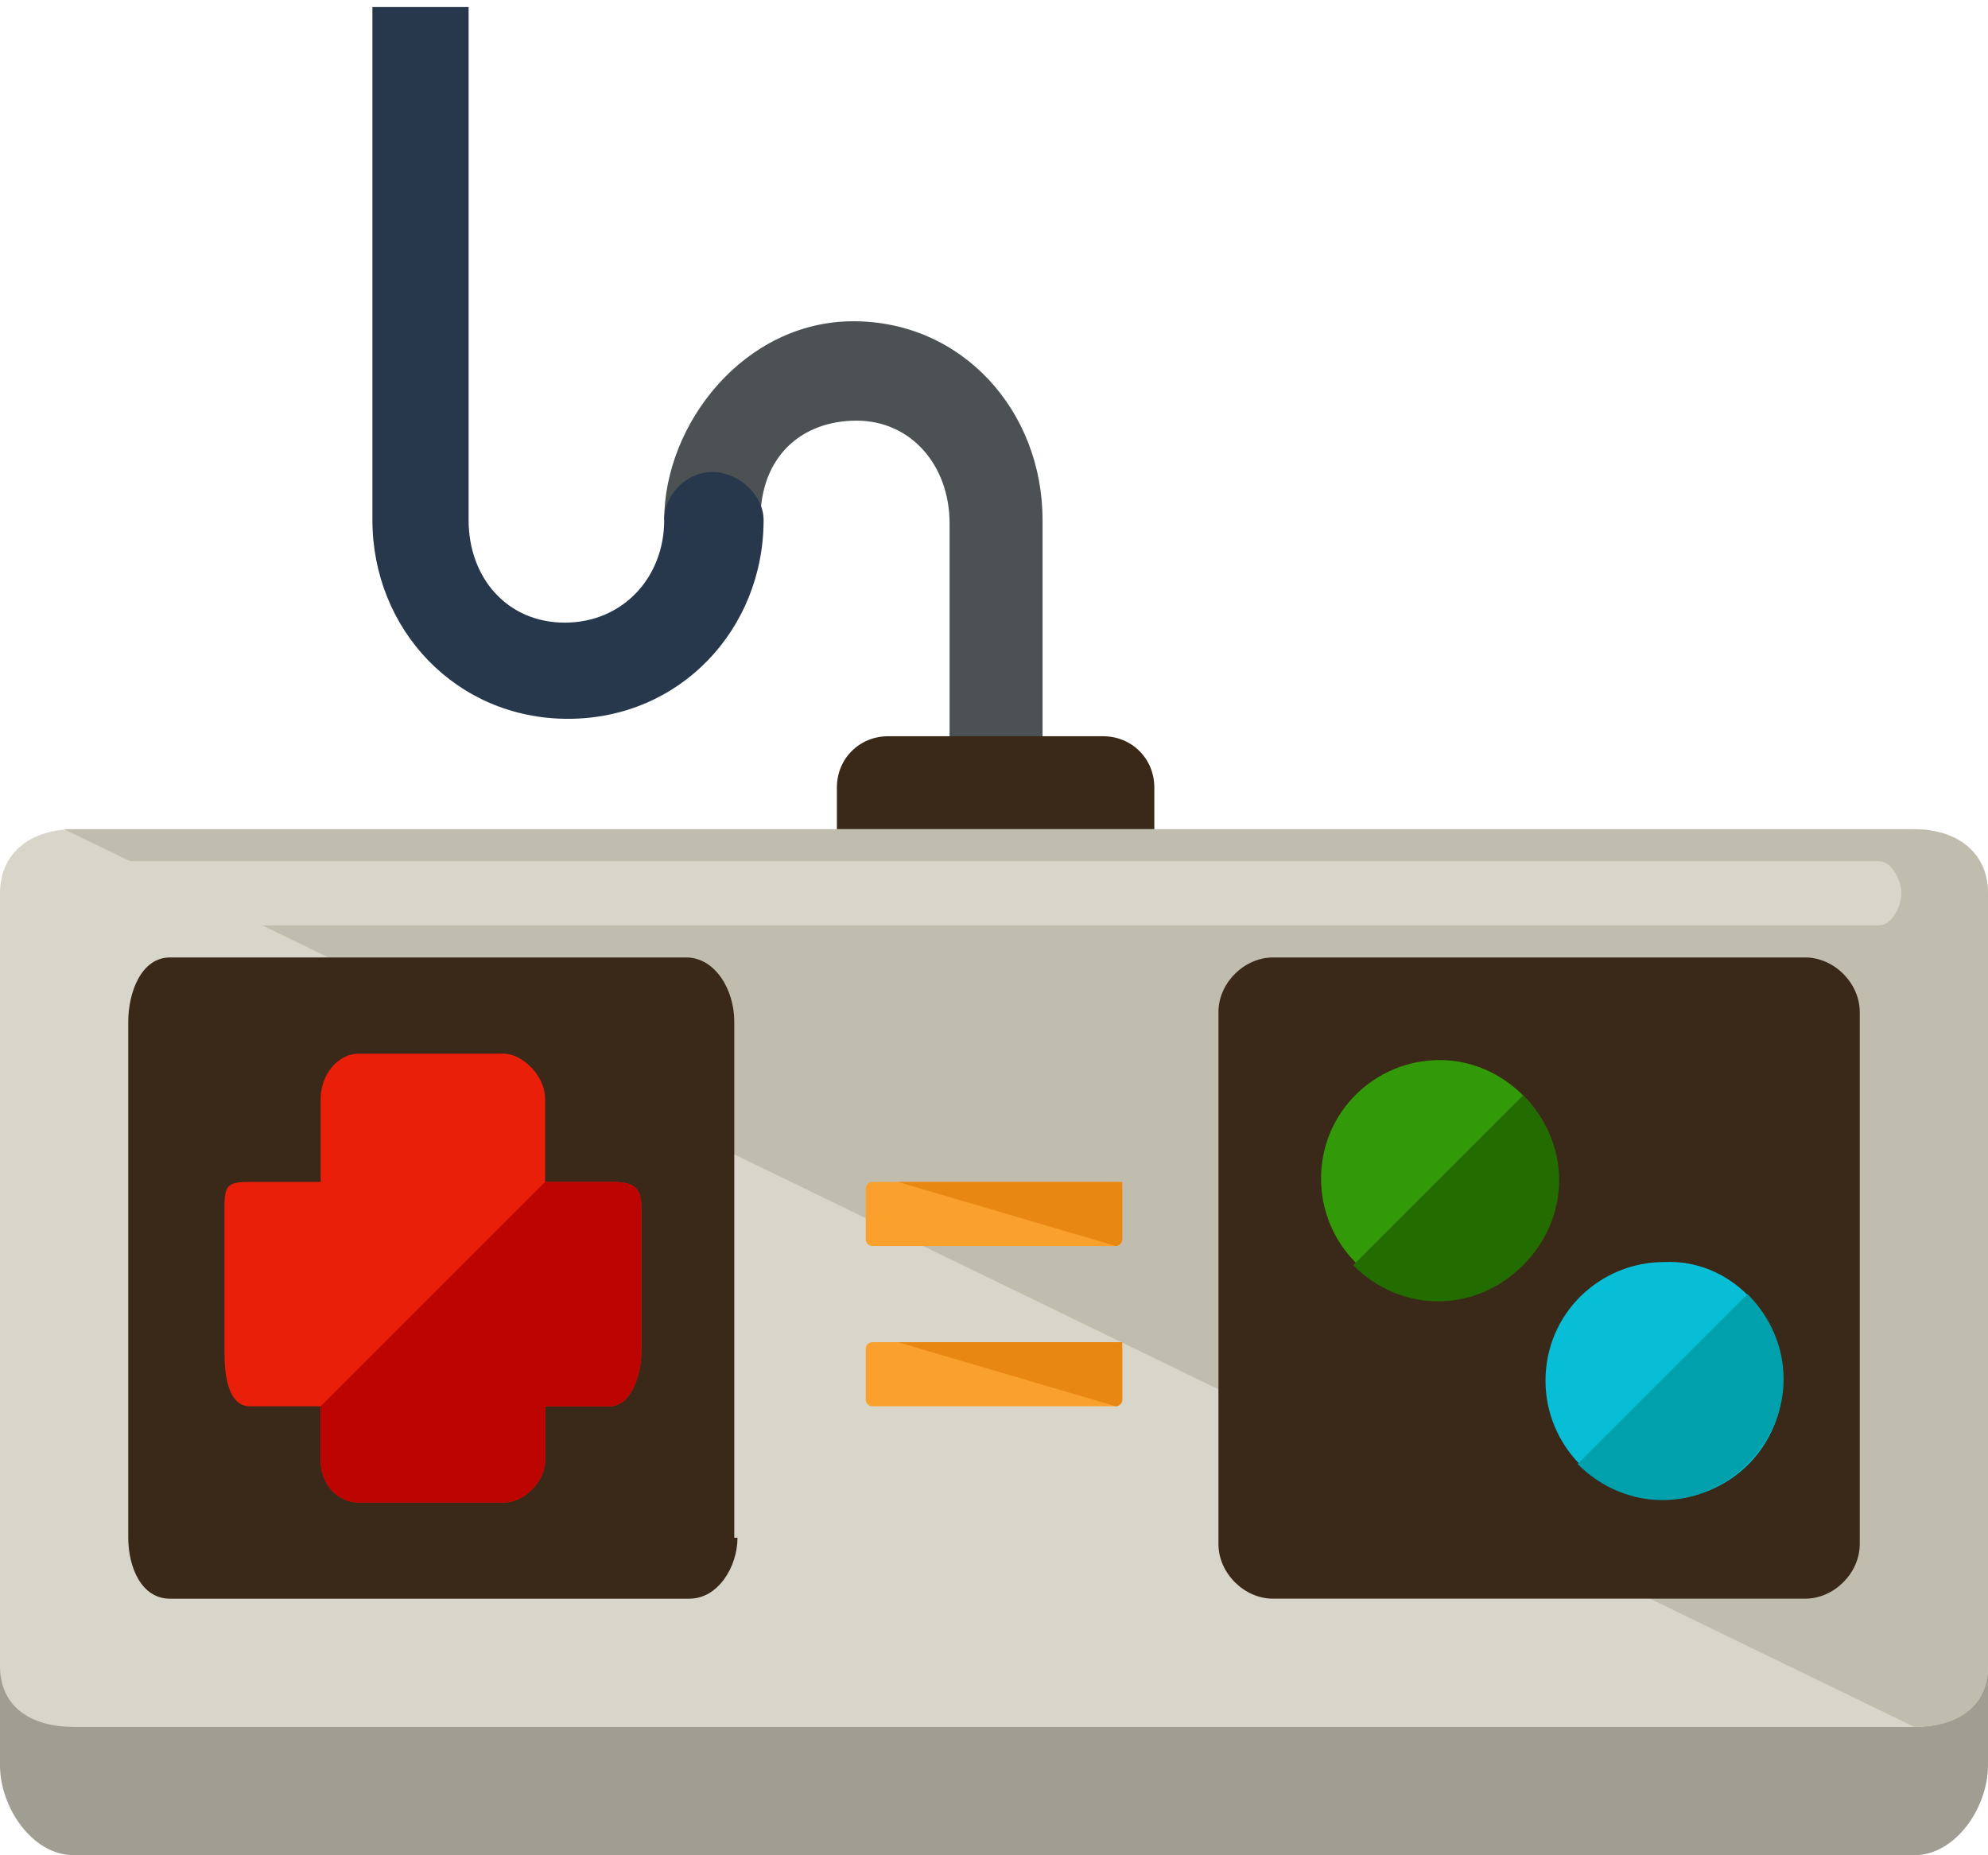<?xml version="1.0" encoding="UTF-8" standalone="no"?>
<!-- Generator: Adobe Illustrator 19.0.0, SVG Export Plug-In . SVG Version: 6.00 Build 0)  -->

<svg
   xmlns:dc="http://purl.org/dc/elements/1.1/"
   xmlns:cc="http://creativecommons.org/ns#"
   xmlns:rdf="http://www.w3.org/1999/02/22-rdf-syntax-ns#"
   xmlns:svg="http://www.w3.org/2000/svg"
   xmlns="http://www.w3.org/2000/svg"
   xmlns:sodipodi="http://sodipodi.sourceforge.net/DTD/sodipodi-0.dtd"
   xmlns:inkscape="http://www.inkscape.org/namespaces/inkscape"
   version="1.1"
   id="Layer_1"
   x="0px"
   y="0px"
   viewBox="0 0 496 462.91"
   xml:space="preserve"
   inkscape:version="0.91 r13725"
   sodipodi:docname="controller.svg"
   width="496"
   height="462.91"><defs
     id="defs75" /><sodipodi:namedview
     pagecolor="#ffffff"
     bordercolor="#666666"
     borderopacity="1"
     objecttolerance="10"
     gridtolerance="10"
     guidetolerance="10"
     inkscape:pageopacity="0"
     inkscape:pageshadow="2"
     inkscape:window-width="828"
     inkscape:window-height="405"
     id="namedview73"
     showgrid="false"
     fit-margin-top="0"
     fit-margin-left="0"
     fit-margin-right="0"
     fit-margin-bottom="0"
     inkscape:zoom="2"
     inkscape:cx="120.24193"
     inkscape:cy="276.40849"
     inkscape:window-x="858"
     inkscape:window-y="546"
     inkscape:window-maximized="0"
     inkscape:current-layer="Layer_1" /><path
     style="fill:#4c5254"
     d="m 260.916,185.761 -24,0 0,-55.2 c 0,-14.4 -9.6,-25.6 -23.2,-25.6 -13.6,0 -24,8.8 -24,24.8 l -24,0 c 0,-24 20,-49.6 47.2,-49.6 27.2,0 47.2,22.4 47.2,49.6 l 0,56 0.8,0 z"
     id="path39"
     inkscape:connector-curvature="0" /><path
     style="fill:#3a2819"
     d="m 288,274.11 c 0,7.2 -5.6,12.8 -12.8,12.8 l -53.6,0 c -7.2,0 -12.8,-5.6 -12.8,-12.8 l 0,-77.6 c 0,-7.2 5.6,-12.8 12.8,-12.8 l 53.6,0 c 7.2,0 12.8,5.6 12.8,12.8 l 0,77.6 z"
     id="path3"
     inkscape:connector-curvature="0" /><path
     style="fill:#a09d93"
     d="m 496,440.51 c 0,10.4 -8,22.4 -18.4,22.4 l -459.2,0 c -10.4,0 -18.4,-12 -18.4,-22.4 l 0,-192.8 c 0,-10.4 8,-16.8 18.4,-16.8 l 459.2,0 c 10.4,0 18.4,6.4 18.4,16.8 l 0,192.8 z"
     id="path5"
     inkscape:connector-curvature="0" /><path
     style="fill:#d8d6ca"
     d="m 496,415.71 c 0,10.4 -8,15.2 -18.4,15.2 l -459.2,0 c -10.4,0 -18.4,-4.8 -18.4,-15.2 l 0,-192.8 c 0,-10.4 8,-16 18.4,-16 l 459.2,0 c 10.4,0 18.4,5.6 18.4,16 l 0,192.8 z"
     id="path7"
     inkscape:connector-curvature="0" /><path
     style="fill:#c1bdae"
     d="m 16,206.91 461.6,0 c 10.4,0 18.4,5.6 18.4,16 l 0,192.8 c 0,10.4 -8,15.2 -18.4,15.2"
     id="path9"
     inkscape:connector-curvature="0" /><path
     style="fill:#f9a12c"
     d="m 280,309.31 c 0,0.8 -0.8,1.6 -1.6,1.6 l -60.8,0 c -0.8,0 -1.6,-0.8 -1.6,-1.6 l 0,-12.8 c 0,-0.8 0.8,-1.6 1.6,-1.6 l 60.8,0 c 0.8,0 1.6,0.8 1.6,1.6 l 0,12.8 z"
     id="path11"
     inkscape:connector-curvature="0" /><path
     style="fill:#e88813"
     d="m 224,294.91 0,0 56,0 0,0 0,14.4 c 0,0.8 -0.8,1.6 -1.6,1.6"
     id="path13"
     inkscape:connector-curvature="0" /><path
     style="fill:#f9a12c"
     d="m 280,349.31 c 0,0.8 -0.8,1.6 -1.6,1.6 l -60.8,0 c -0.8,0 -1.6,-0.8 -1.6,-1.6 l 0,-12.8 c 0,-0.8 0.8,-1.6 1.6,-1.6 l 60.8,0 c 0.8,0 1.6,0.8 1.6,1.6 l 0,12.8 z"
     id="path15"
     inkscape:connector-curvature="0" /><path
     style="fill:#e88813"
     d="m 224,334.91 0,0 56,0 0,0 0,14.4 c 0,0.8 -0.8,1.6 -1.6,1.6"
     id="path17"
     inkscape:connector-curvature="0" /><g
     id="g19"
     transform="translate(0,-25.09)"><path
       style="fill:#3a2819"
       d="m 184,408.8 c 0,7.2 -4.8,15.2 -12,15.2 L 42.4,424 C 35.2,424 32,416 32,408.8 L 32,280 c 0,-7.2 3.2,-16 10.4,-16 l 128.8,0 c 7.2,0 12,8 12,16 l 0,128.8 0.8,0 z"
       id="path21"
       inkscape:connector-curvature="0" /><path
       style="fill:#3a2819"
       d="m 464,410.4 c 0,7.2 -6.4,13.6 -13.6,13.6 l -132.8,0 c -7.2,0 -13.6,-6.4 -13.6,-13.6 l 0,-132.8 c 0,-7.2 6.4,-13.6 13.6,-13.6 l 132.8,0 c 7.2,0 13.6,6.4 13.6,13.6 l 0,132.8 0,0 z"
       id="path23"
       inkscape:connector-curvature="0" /></g><path
     style="fill:#ea1f0a"
     d="m 152,294.91 -16,0 0,-20.8 c 0,-5.6 -5.6,-11.2 -10.4,-11.2 l -36,0 c -5.6,0 -9.6,5.6 -9.6,11.2 l 0,20.8 -17.6,0 c -5.6,0 -6.4,0.8 -6.4,6.4 l 0,36 c 0,5.6 0.8,13.6 6.4,13.6 l 17.6,0 0,13.6 c 0,5.6 4,10.4 9.6,10.4 l 36,0 c 5.6,0 10.4,-5.6 10.4,-10.4 l 0,-13.6 16,0 c 5.6,0 8,-8 8,-13.6 l 0,-36 c 0,-5.6 -2.4,-6.4 -8,-6.4 z"
     id="path25"
     inkscape:connector-curvature="0" /><path
     style="fill:#bc0400"
     d="m 80,350.91 0,13.6 c 0,5.6 4,10.4 9.6,10.4 l 36,0 c 5.6,0 10.4,-5.6 10.4,-10.4 l 0,-13.6 16,0 c 5.6,0 8,-8 8,-13.6 l 0,-36 c 0,-5.6 -2.4,-6.4 -8,-6.4 l -16,0"
     id="path27"
     inkscape:connector-curvature="0" /><path
     style="fill:#329908"
     d="m 388.8,294.11 c 0,16.8 -13.6,29.6 -29.6,29.6 -16.8,0 -29.6,-13.6 -29.6,-29.6 0,-16.8 13.6,-29.6 29.6,-29.6 16,0 29.6,13.6 29.6,29.6 z"
     id="path29"
     inkscape:connector-curvature="0" /><path
     style="fill:#236d00"
     d="m 380,273.31 c 12,12 12,30.4 0,42.4 -12,12 -30.4,12 -42.4,0"
     id="path31"
     inkscape:connector-curvature="0" /><path
     style="fill:#07bed6"
     d="m 444.8,344.51 c 0,16.8 -13.6,29.6 -29.6,29.6 -16.8,0 -29.6,-13.6 -29.6,-29.6 0,-16.8 13.6,-29.6 29.6,-29.6 16,-0.8 29.6,12.8 29.6,29.6 z"
     id="path33"
     inkscape:connector-curvature="0" /><path
     style="fill:#00a1ad"
     d="m 436,322.91 c 12,12 12,30.4 0,42.4 -12,12 -30.4,12 -42.4,0"
     id="path35"
     inkscape:connector-curvature="0" /><path
     style="fill:#d8d6ca"
     d="m 474.4,222.91 c 0,3.2 -2.4,8 -5.6,8 l -441.6,0 c -3.2,0 -5.6,-4.8 -5.6,-8 l 0,0 c 0,-3.2 2.4,-8 5.6,-8 l 441.6,0 c 3.2,0 5.6,4.8 5.6,8 l 0,0 z"
     id="path37"
     inkscape:connector-curvature="0" /><path
     style="fill:#28384c;fill-opacity:1"
     d="m 177.716,117.761 c -6.4,0 -12,5.6 -12,12 0,14.4 -10.4,25.6 -24.8,25.6 -14.4,0 -24,-11.2 -24,-25.6 l 0,-128 -24,0 0,128 c 0,27.2 20.8,49.6 48.8,49.6 28,0 48.8,-22.4 48.8,-49.6 0,-6.4 -6.4,-12 -12.8,-12 z"
     id="path41"
     inkscape:connector-curvature="0" /><g
     id="g43"
     transform="translate(0,-25.09)" /><g
     id="g45"
     transform="translate(0,-25.09)" /><g
     id="g47"
     transform="translate(0,-25.09)" /><g
     id="g49"
     transform="translate(0,-25.09)" /><g
     id="g51"
     transform="translate(0,-25.09)" /><g
     id="g53"
     transform="translate(0,-25.09)" /><g
     id="g55"
     transform="translate(0,-25.09)" /><g
     id="g57"
     transform="translate(0,-25.09)" /><g
     id="g59"
     transform="translate(0,-25.09)" /><g
     id="g61"
     transform="translate(0,-25.09)" /><g
     id="g63"
     transform="translate(0,-25.09)" /><g
     id="g65"
     transform="translate(0,-25.09)" /><g
     id="g67"
     transform="translate(0,-25.09)" /><g
     id="g69"
     transform="translate(0,-25.09)" /><g
     id="g71"
     transform="translate(0,-25.09)" /></svg>